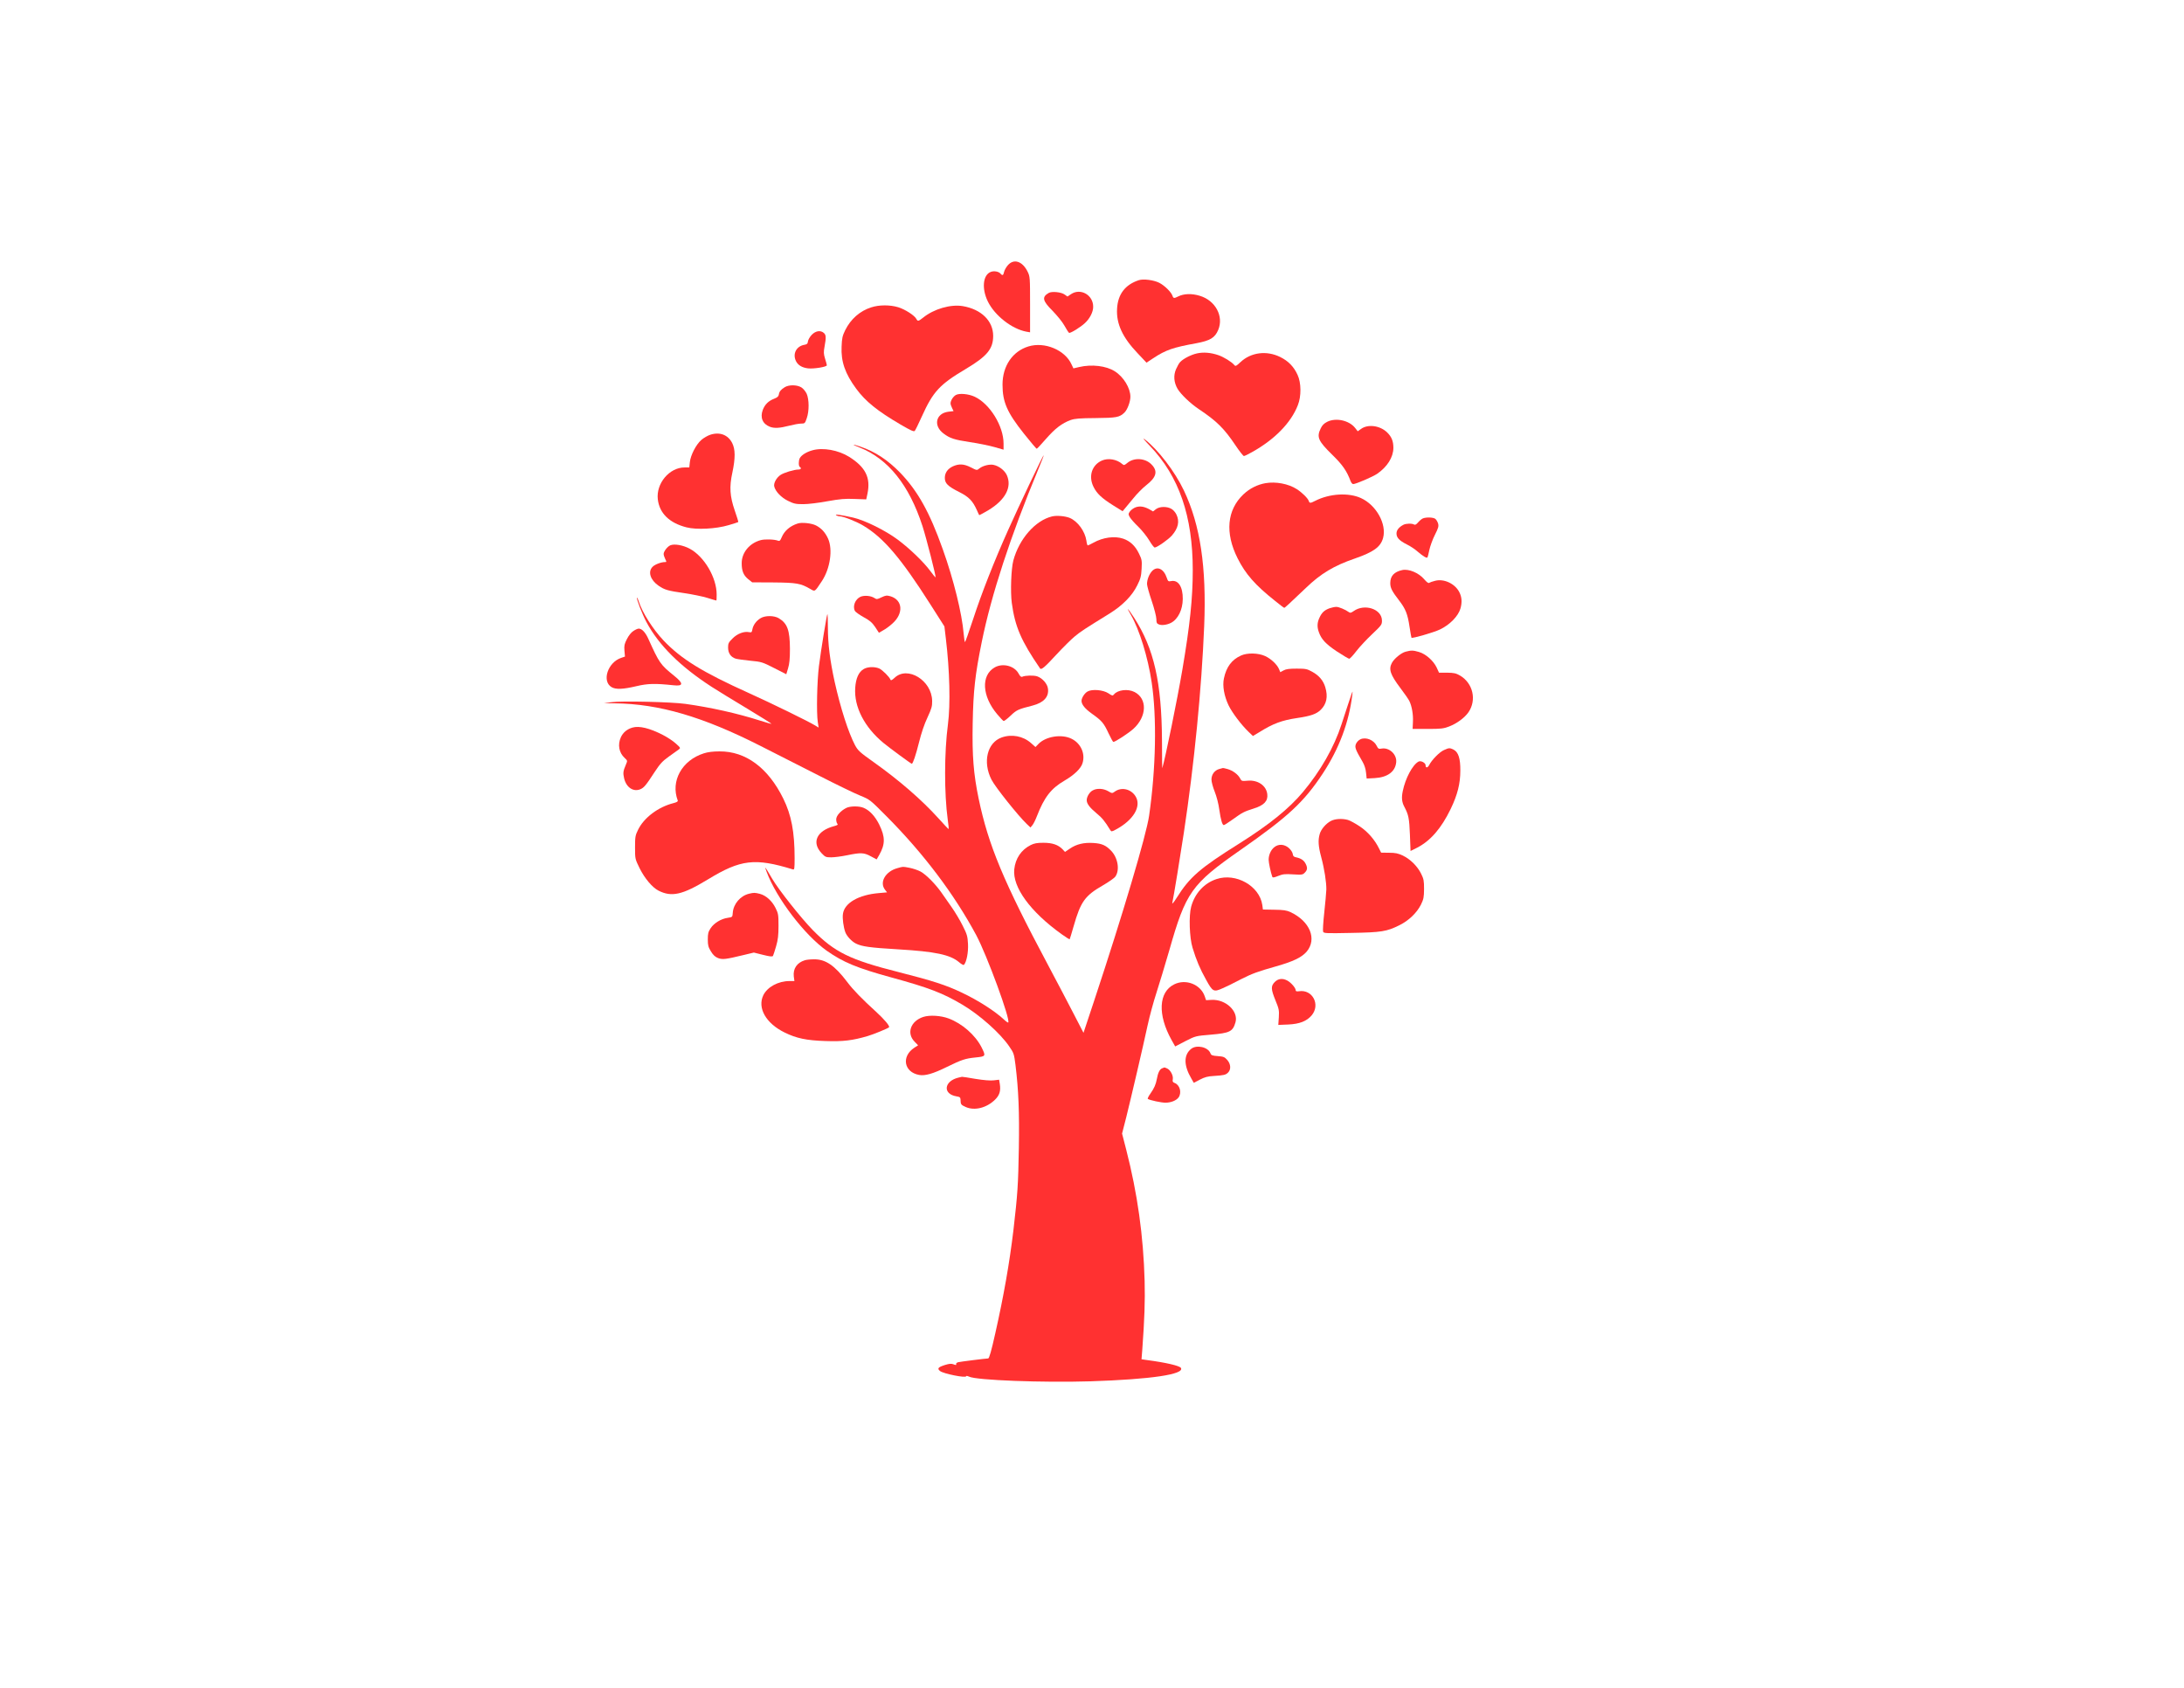 <svg xmlns="http://www.w3.org/2000/svg" xmlns:xlink="http://www.w3.org/1999/xlink" width="1056" zoomAndPan="magnify" viewBox="0 0 792 612" height="816" preserveAspectRatio="xMidYMid meet" version="1.0"><path fill="#ff3131" d="M 365.512 96.137 C 364.871 96.855 364.27 97.949 364.117 98.59 C 363.855 99.871 363.516 100.02 362.836 99.23 C 362.195 98.438 360.461 98.137 359.293 98.59 C 356.426 99.684 355.938 104.656 358.238 109.332 C 360.762 114.461 366.945 119.285 372.223 120.266 L 373.543 120.492 L 373.543 110.387 C 373.543 100.625 373.504 100.285 372.676 98.551 C 370.789 94.707 367.699 93.688 365.512 96.137 Z M 365.512 96.137 " fill-opacity="1" fill-rule="nonzero"/><path fill="#ff3131" d="M 412.938 101.605 C 408.035 103.227 405.395 106.656 405.094 111.895 C 404.754 117.363 407.055 122.34 412.559 128.105 L 415.762 131.5 L 418.215 129.879 C 422.812 126.863 425.34 125.996 433.859 124.449 C 438.871 123.508 440.566 122.488 441.773 119.625 C 443.848 114.688 440.758 108.957 435.102 107.258 C 432.199 106.355 429.258 106.469 427.262 107.484 C 425.789 108.238 425.488 108.203 425.188 107.258 C 424.734 105.902 422.324 103.527 420.398 102.547 C 418.402 101.531 414.594 101.039 412.938 101.605 Z M 412.938 101.605 " fill-opacity="1" fill-rule="nonzero"/><path fill="#ff3131" d="M 380.328 106.203 C 377.766 107.676 378.027 109.031 381.648 112.648 C 383.305 114.348 385.227 116.684 385.98 118.039 C 386.699 119.359 387.488 120.566 387.68 120.68 C 388.094 120.945 391.863 118.645 393.445 117.137 C 395.18 115.551 396.426 113.141 396.426 111.293 C 396.5 106.996 391.863 104.32 388.395 106.656 L 387.113 107.523 L 386.094 106.809 C 384.891 105.902 381.457 105.562 380.328 106.203 Z M 380.328 106.203 " fill-opacity="1" fill-rule="nonzero"/><path fill="#ff3131" d="M 315.941 111.445 C 311.871 112.727 308.516 115.664 306.516 119.699 C 305.5 121.773 305.309 122.602 305.195 125.656 C 304.934 131.121 306.48 135.496 310.473 140.922 C 313.867 145.559 318.203 149.027 326.496 153.891 C 330.305 156.113 331.398 156.605 331.734 156.227 C 331.961 155.965 333.129 153.625 334.301 150.988 C 338.371 141.977 340.746 139.414 350.207 133.797 C 357.973 129.16 360.16 126.523 360.16 121.773 C 360.16 116.344 355.824 112.121 349.113 110.992 C 344.703 110.273 338.672 112.008 334.75 115.176 C 333.055 116.531 332.793 116.57 332.301 115.629 C 331.621 114.348 328.191 112.16 325.742 111.406 C 322.766 110.5 318.805 110.5 315.941 111.445 Z M 315.941 111.445 " fill-opacity="1" fill-rule="nonzero"/><path fill="#ff3131" d="M 294.34 121.434 C 293.66 122.148 293.059 123.207 292.984 123.809 C 292.906 124.602 292.645 124.863 291.738 125.016 C 288.762 125.504 287.328 128.332 288.684 131.008 C 289.477 132.48 290.871 133.309 293.059 133.57 C 295.133 133.797 299.844 133.043 299.844 132.441 C 299.844 132.215 299.543 131.16 299.203 130.066 C 298.676 128.332 298.637 127.691 299.016 125.656 C 299.617 122.375 299.578 121.473 298.789 120.754 C 297.582 119.66 295.773 119.926 294.34 121.434 Z M 294.34 121.434 " fill-opacity="1" fill-rule="nonzero"/><path fill="#ff3131" d="M 372.938 125.617 C 367.172 127.391 363.551 132.703 363.551 139.453 C 363.551 145.785 365.211 149.555 371.355 157.285 C 373.73 160.262 375.805 162.711 375.953 162.711 C 376.105 162.711 377.613 161.09 379.348 159.094 C 382.664 155.324 385.078 153.477 388.242 152.309 C 389.789 151.781 391.449 151.629 397.293 151.59 C 404.945 151.516 405.961 151.328 407.77 149.594 C 408.828 148.574 409.922 145.672 409.922 143.863 C 409.922 140.695 407.434 136.625 404.266 134.629 C 401.137 132.629 395.898 132.027 391.371 133.082 L 389.262 133.57 L 388.582 132.141 C 386.246 126.898 378.82 123.809 372.938 125.617 Z M 372.938 125.617 " fill-opacity="1" fill-rule="nonzero"/><path fill="#ff3131" d="M 434.047 128.145 C 431.859 128.633 429.031 130.105 427.938 131.309 C 427.562 131.688 426.922 132.855 426.469 133.875 C 425.488 136.137 425.676 138.66 427.035 141 C 428.203 142.957 431.633 146.277 434.801 148.387 C 441.285 152.723 443.922 155.359 448.031 161.469 C 449.465 163.617 450.859 165.352 451.086 165.352 C 451.312 165.352 452.633 164.746 453.988 163.957 C 462.207 159.395 468.164 153.324 470.648 146.918 C 471.934 143.711 471.895 138.773 470.539 135.91 C 469.18 132.93 467.184 130.895 464.281 129.465 C 459.34 127.012 453.648 127.73 449.84 131.309 C 448.297 132.781 448.031 132.895 447.578 132.328 C 446.676 131.234 443.809 129.465 441.848 128.785 C 439.098 127.844 436.457 127.617 434.047 128.145 Z M 434.047 128.145 " fill-opacity="1" fill-rule="nonzero"/><path fill="#ff3131" d="M 284.578 140.395 C 283.145 141.301 282.617 141.941 282.43 143.07 C 282.352 143.711 281.898 144.129 280.73 144.578 C 278.656 145.371 277.375 146.652 276.621 148.613 C 275.566 151.402 276.547 153.738 279.223 154.758 C 280.809 155.359 282.766 155.246 286.086 154.383 C 287.707 153.965 289.703 153.59 290.496 153.59 C 291.852 153.59 291.926 153.516 292.566 151.629 C 293.473 149.027 293.434 144.844 292.531 142.77 C 292.117 141.902 291.285 140.887 290.609 140.469 C 289.023 139.492 286.121 139.453 284.578 140.395 Z M 284.578 140.395 " fill-opacity="1" fill-rule="nonzero"/><path fill="#ff3131" d="M 346.625 143.223 C 345.609 143.824 344.742 145.219 344.703 146.238 C 344.703 146.613 344.969 147.406 345.27 147.973 L 345.797 149.066 L 343.875 149.293 C 339.352 149.895 338.371 154.344 342.141 157.172 C 344.477 158.941 346.023 159.434 351.676 160.301 C 354.77 160.75 358.801 161.582 360.648 162.109 L 363.93 163.051 L 363.93 160.828 C 363.93 154.492 358.992 146.465 353.488 143.863 C 351.262 142.809 347.871 142.508 346.625 143.223 Z M 346.625 143.223 " fill-opacity="1" fill-rule="nonzero"/><path fill="#ff3131" d="M 481.281 152.949 C 480.148 153.516 479.473 154.191 478.945 155.324 C 477.398 158.488 478 159.883 483.129 164.898 C 486.898 168.594 488.367 170.703 489.801 174.512 C 490.027 175.078 490.441 175.527 490.707 175.527 C 491.684 175.527 497.793 172.891 499.414 171.797 C 503.109 169.234 505.258 165.805 505.293 162.41 C 505.293 159.961 504.652 158.375 503.031 156.793 C 500.43 154.27 496.02 153.703 493.531 155.551 L 492.363 156.379 L 491.422 155.172 C 489.273 152.422 484.449 151.363 481.281 152.949 Z M 481.281 152.949 " fill-opacity="1" fill-rule="nonzero"/><path fill="#ff3131" d="M 257.621 157.621 C 256.68 157.926 255.211 158.754 254.344 159.508 C 252.422 161.168 250.422 165.051 250.16 167.613 L 249.969 169.496 L 248.238 169.496 C 242.734 169.496 237.871 175.305 238.547 181.07 C 239.152 186.121 242.734 189.629 248.953 191.211 C 252.609 192.152 259.695 191.777 264.219 190.418 C 266.066 189.891 267.652 189.363 267.727 189.289 C 267.801 189.25 267.234 187.328 266.445 185.105 C 264.672 179.941 264.445 176.586 265.578 171.383 C 266.707 166.066 266.672 162.863 265.5 160.602 C 263.992 157.66 261.016 156.531 257.621 157.621 Z M 257.621 157.621 " fill-opacity="1" fill-rule="nonzero"/><path fill="#ff3131" d="M 416.969 161.656 C 427.562 172.703 432.539 187.141 432.539 206.742 C 432.539 216.957 431.52 226.609 428.77 242.82 C 426.922 253.676 422.66 274.559 421.492 278.52 C 421.457 278.707 421.379 274.184 421.379 268.527 C 421.266 247.492 418.477 235.168 411.316 224.047 C 408.863 220.312 408.188 219.672 410.145 223.027 C 413.16 228.23 416.289 238.297 417.648 247.457 C 419.531 260.086 419.195 278.555 416.707 295.785 C 415.688 302.832 407.207 331.406 396.875 362.582 L 392.918 374.496 L 389.488 367.859 C 387.602 364.168 383.383 356.176 380.141 350.066 C 363.891 319.609 358.426 306.488 354.883 289.527 C 353.035 280.555 352.508 274.105 352.734 262.234 C 352.961 250.473 353.602 244.664 356.012 232.828 C 359.48 215.676 366.531 194.188 376.406 170.441 C 377.613 167.574 378.555 165.125 378.48 165.086 C 378.293 164.898 369.359 183.746 365.59 192.191 C 360.535 203.461 355.898 215.262 352.922 224.422 C 351.414 229.02 350.059 232.793 349.945 232.828 C 349.832 232.828 349.605 231.434 349.453 229.699 C 348.852 222.5 345.836 210.172 341.875 199.129 C 337.125 185.746 332.828 178.055 326.457 171.422 C 321.934 166.785 317.375 163.766 311.945 161.922 C 308.855 160.863 308.742 161.09 311.719 162.258 C 322.086 166.367 329.699 175.867 334.527 190.758 C 335.996 195.32 339.5 209.117 339.273 209.344 C 339.199 209.418 338.297 208.324 337.277 206.93 C 334.863 203.688 329.887 198.902 325.59 195.695 C 321.105 192.344 313.566 188.609 309.344 187.668 C 305.008 186.688 302.484 186.348 303.238 186.84 C 303.539 187.027 304.141 187.215 304.555 187.215 C 305.914 187.254 310.398 189.023 312.961 190.531 C 320.391 194.941 326.684 202.332 337.391 219.145 L 342.48 227.137 L 343.008 231.586 C 344.402 243.195 344.703 255.371 343.762 262.609 C 342.402 272.902 342.402 287.793 343.688 297.215 C 343.988 299.137 344.102 300.645 343.949 300.609 C 343.836 300.531 342.18 298.801 340.332 296.727 C 334.188 289.941 326.043 282.891 316.809 276.332 C 311.758 272.75 311.152 272.184 310.059 270.188 C 307.684 265.664 304.82 256.844 302.672 247.191 C 300.977 239.426 300.223 233.508 300.223 227.477 C 300.223 224.762 300.145 222.613 300.031 222.688 C 299.805 222.953 297.77 235.355 296.98 241.5 C 296.301 246.926 296.035 258.352 296.562 261.816 L 296.867 263.816 L 295.621 263.062 C 293.098 261.516 279.828 255.031 271.57 251.301 C 254.758 243.723 247.031 238.973 240.621 232.227 C 236.738 228.117 232.93 222.121 231.613 218.016 C 231.387 217.223 231.086 216.617 231.008 216.73 C 230.707 217.035 232.816 222.5 234.402 225.516 C 238.887 233.961 246.691 241.688 258.188 249.113 C 260.262 250.434 265.992 253.977 270.93 256.918 C 275.867 259.895 279.828 262.383 279.789 262.457 C 279.715 262.535 277.789 261.969 275.527 261.254 C 267.234 258.613 257.699 256.504 248.574 255.223 C 243.336 254.504 225.391 254.09 221.621 254.617 L 218.984 254.957 L 223.055 255.031 C 239.039 255.223 254.91 259.859 275.906 270.527 C 281.523 273.391 291.098 278.254 297.207 281.344 C 303.312 284.473 309.945 287.68 311.906 288.469 C 315.488 289.941 315.488 289.941 321.48 295.973 C 334.941 309.504 346.062 324.246 354.051 339.137 C 357.973 346.523 366.531 369.82 365.625 370.762 C 365.512 370.84 364.871 370.426 364.191 369.781 C 360.914 366.691 354.695 362.695 348.773 359.906 C 343.008 357.156 338.184 355.609 325.895 352.48 C 308.25 348.031 302.633 345.281 294.68 337.176 C 290.496 332.879 282.352 322.625 279.977 318.551 C 277.262 313.914 277.148 313.801 278.016 316.141 C 281.598 325.754 291.812 339.098 299.844 344.754 C 305.801 348.938 310.812 351.012 323.328 354.441 C 336.824 358.133 341.953 360.094 349.039 364.316 C 355.336 368.051 362.723 374.645 365.965 379.395 C 367.66 381.848 367.738 382.109 368.266 386.258 C 369.359 395.266 369.695 403.258 369.473 416.227 C 369.246 429.609 369.02 432.965 367.512 446.008 C 366.078 457.996 363.969 469.98 360.914 483.516 C 359.52 489.773 358.727 492.562 358.352 492.562 C 357.559 492.562 348.285 493.73 347.492 493.922 C 346.93 494.07 346.625 494.371 346.738 494.637 C 346.852 495.012 346.664 495.012 345.836 494.711 C 344.969 494.371 344.289 494.449 342.668 494.938 C 340.18 495.73 339.766 496.219 340.895 497.125 C 342.102 498.105 350.359 499.762 350.359 499.008 C 350.359 498.82 350.812 498.895 351.414 499.16 C 354.09 500.48 378.215 501.383 395.48 500.855 C 417.383 500.141 429.672 498.332 428.242 495.992 C 427.715 495.203 422.926 494.07 415.801 493.129 L 413.953 492.863 L 414.219 489.621 C 415.047 478.164 415.273 471.867 415.086 464.48 C 414.633 448.043 412.484 432.738 408.41 416.867 L 406.902 411.023 L 408.41 405.145 C 410.184 397.98 414.406 379.961 416.176 371.742 C 416.895 368.426 418.328 363.148 419.344 360.059 C 420.363 356.93 422.473 349.918 424.055 344.488 C 430.012 323.527 432.086 320.59 449.691 308.297 C 467.105 296.16 472.836 290.844 479.66 280.516 C 485.617 271.469 489.199 261.93 490.402 251.867 C 490.629 249.867 490.816 249.414 486.484 262.648 C 483.805 270.941 478.867 279.574 472.496 287.188 C 467.52 293.145 460.32 298.988 449.539 305.773 C 435.102 314.82 431.445 317.988 426.695 325.562 C 425.715 327.109 425 327.977 425.113 327.449 C 425.602 325.262 428.09 310.031 429.297 302.004 C 433.105 276.82 435.742 249.832 436.684 226.984 C 437.551 205.613 435.289 190.418 429.336 177.867 C 426.055 170.969 419.984 163.012 415.008 159.207 C 414.18 158.566 415.047 159.66 416.969 161.656 Z M 416.969 161.656 " fill-opacity="1" fill-rule="nonzero"/><path fill="#ff3131" d="M 294.605 163.277 C 292.418 163.879 290.645 165.012 290.043 166.105 C 289.551 167.008 289.551 169.008 290.043 169.309 C 290.723 169.723 290.457 170.25 289.551 170.25 C 288.008 170.25 284.238 171.383 282.992 172.25 C 281.562 173.23 280.469 175.227 280.77 176.395 C 281.223 178.242 283.293 180.391 285.746 181.598 C 287.895 182.652 288.535 182.805 291.285 182.805 C 293.02 182.805 296.828 182.352 300.031 181.75 C 304.746 180.918 306.402 180.77 309.91 180.918 L 314.133 181.07 L 314.582 178.961 C 315.789 173.191 313.867 169.383 307.949 165.652 C 304.027 163.203 298.449 162.184 294.605 163.277 Z M 294.605 163.277 " fill-opacity="1" fill-rule="nonzero"/><path fill="#ff3131" d="M 399.555 167.008 C 395.934 168.629 394.652 172.703 396.539 176.508 C 397.742 178.961 399.555 180.656 403.699 183.258 L 407.094 185.367 L 407.848 184.465 C 408.262 183.973 409.656 182.277 410.977 180.695 C 412.258 179.074 414.367 176.961 415.613 175.98 C 419.418 173.039 419.984 170.816 417.535 168.367 C 415.273 166.066 411.164 165.84 408.789 167.875 C 407.734 168.742 407.582 168.781 406.98 168.254 C 404.98 166.52 401.852 165.992 399.555 167.008 Z M 399.555 167.008 " fill-opacity="1" fill-rule="nonzero"/><path fill="#ff3131" d="M 345.57 169.082 C 343.648 169.988 342.629 171.422 342.629 173.305 C 342.629 175.266 343.762 176.359 347.832 178.395 C 351.34 180.164 352.734 181.598 354.242 184.953 C 354.656 185.895 355.031 186.727 355.109 186.801 C 355.145 186.84 356.652 186.047 358.426 184.992 C 364.645 181.223 367.059 176.586 365.098 172.25 C 364.305 170.555 362.27 168.969 360.273 168.555 C 358.84 168.254 356.426 168.855 355.184 169.836 C 354.277 170.59 354.242 170.59 352.055 169.461 C 349.527 168.18 347.793 168.102 345.57 169.082 Z M 345.57 169.082 " fill-opacity="1" fill-rule="nonzero"/><path fill="#ff3131" d="M 458.926 175.191 C 455.949 175.719 453.16 177.113 450.898 179.262 C 444.941 184.914 444.188 193.246 448.785 202.406 C 451.652 208.137 455.156 212.133 462.32 217.824 C 464.055 219.258 465.598 220.391 465.711 220.391 C 465.938 220.391 467.297 219.145 473.555 213.188 C 478.945 207.988 483.73 205.121 491.309 202.52 C 498.133 200.145 500.656 198.336 501.562 195.055 C 502.918 190.004 499.074 183.105 493.496 180.582 C 489.008 178.543 482.109 178.961 476.945 181.598 C 475.211 182.504 474.871 182.504 474.609 181.637 C 474.27 180.656 472.195 178.582 470.234 177.34 C 467.219 175.414 462.695 174.551 458.926 175.191 Z M 458.926 175.191 " fill-opacity="1" fill-rule="nonzero"/><path fill="#ff3131" d="M 411.844 183.934 C 411.125 184.199 410.223 184.84 409.809 185.367 C 409.164 186.273 409.129 186.461 409.656 187.441 C 409.996 188.043 411.352 189.629 412.746 190.945 C 414.105 192.266 415.914 194.527 416.742 195.922 C 417.574 197.355 418.477 198.523 418.742 198.523 C 419.57 198.523 423.605 195.695 424.961 194.188 C 427.262 191.551 427.824 189.062 426.621 186.574 C 426.281 185.82 425.488 184.914 424.848 184.539 C 423.227 183.559 420.512 183.598 419.195 184.613 L 418.137 185.445 L 416.781 184.652 C 414.859 183.633 413.352 183.406 411.844 183.934 Z M 411.844 183.934 " fill-opacity="1" fill-rule="nonzero"/><path fill="#ff3131" d="M 381.496 187.254 C 375.426 188.723 369.582 195.395 367.473 203.238 C 366.68 206.254 366.379 214.469 366.906 218.578 C 368.074 227.211 370.301 232.375 377.16 242.367 C 377.613 243.008 378.855 241.953 383.156 237.277 C 385.531 234.715 388.508 231.773 389.789 230.719 C 391.977 228.91 393.523 227.93 402.379 222.461 C 407.055 219.559 410.562 216.016 412.406 212.246 C 413.613 209.832 413.84 208.965 413.992 206.215 C 414.141 203.238 414.105 202.898 412.973 200.598 C 411.617 197.848 409.809 196.188 407.32 195.32 C 404.191 194.266 400.004 194.828 396.5 196.789 C 395.52 197.316 394.613 197.77 394.465 197.77 C 394.312 197.77 394.086 197.016 393.973 196.074 C 393.484 192.645 390.809 188.988 387.906 187.781 C 386.207 187.102 383.191 186.84 381.496 187.254 Z M 381.496 187.254 " fill-opacity="1" fill-rule="nonzero"/><path fill="#ff3131" d="M 516 187.969 C 515.586 188.121 514.793 188.797 514.266 189.402 C 513.586 190.191 513.172 190.418 512.797 190.191 C 512.043 189.742 509.93 189.777 508.949 190.27 C 507.293 191.137 506.426 192.23 506.426 193.434 C 506.426 194.941 507.406 196 510.156 197.395 C 511.402 197.996 513.172 199.164 514.113 200.031 C 516.074 201.691 517.32 202.445 517.621 202.145 C 517.734 202.031 518.074 200.785 518.336 199.391 C 518.641 197.996 519.543 195.508 520.371 193.887 C 521.617 191.438 521.77 190.797 521.504 189.816 C 521.316 189.176 520.863 188.422 520.484 188.121 C 519.73 187.555 517.207 187.48 516 187.969 Z M 516 187.969 " fill-opacity="1" fill-rule="nonzero"/><path fill="#ff3131" d="M 289.289 189.816 C 286.461 190.723 284.426 192.492 283.445 194.867 C 282.992 196 282.691 196.262 282.203 196.074 C 280.918 195.547 277.375 195.434 275.867 195.848 C 271.758 196.941 268.895 200.445 268.969 204.328 C 268.969 207.043 269.648 208.629 271.309 209.984 L 272.777 211.152 L 280.543 211.191 C 288.91 211.266 290.344 211.531 293.738 213.488 C 295.621 214.582 295.359 214.734 297.996 210.777 C 301.051 206.215 302.066 199.277 300.297 195.32 C 299.242 193.02 297.883 191.551 295.922 190.531 C 294.301 189.703 290.797 189.328 289.289 189.816 Z M 289.289 189.816 " fill-opacity="1" fill-rule="nonzero"/><path fill="#ff3131" d="M 243.07 197.734 C 242.016 198.184 240.66 199.957 240.66 200.863 C 240.66 201.238 240.922 202.066 241.227 202.672 C 241.754 203.727 241.754 203.801 241.148 203.801 C 239.715 203.801 237.492 204.668 236.664 205.5 C 234.855 207.309 235.832 210.324 238.852 212.398 C 241 213.867 242.168 214.207 248.199 215.074 C 250.988 215.488 254.719 216.242 256.453 216.77 C 258.227 217.336 259.695 217.75 259.773 217.75 C 259.848 217.75 259.887 216.77 259.887 215.562 C 259.887 209.418 255.359 201.73 250.082 198.938 C 247.672 197.656 244.543 197.094 243.07 197.734 Z M 243.07 197.734 " fill-opacity="1" fill-rule="nonzero"/><path fill="#ff3131" d="M 417.762 207.082 C 416.707 208.25 415.953 210.172 415.953 211.758 C 415.953 212.359 416.707 215.109 417.648 217.863 C 418.59 220.652 419.344 223.629 419.344 224.496 C 419.344 225.816 419.496 226.117 420.285 226.422 C 421.344 226.836 423.188 226.57 424.621 225.855 C 427.184 224.535 428.883 221.105 428.918 217.184 C 428.957 212.773 427.297 210.172 424.695 210.699 C 423.68 210.891 423.566 210.812 423.113 209.496 C 422.02 206.215 419.609 205.121 417.762 207.082 Z M 417.762 207.082 " fill-opacity="1" fill-rule="nonzero"/><path fill="#ff3131" d="M 508.5 206.703 C 505.559 207.344 504.164 208.852 504.164 211.418 C 504.164 213.188 504.766 214.355 507.441 217.824 C 509.742 220.84 510.457 222.652 511.137 227.176 C 511.477 229.324 511.777 231.172 511.852 231.246 C 512.191 231.547 519.957 229.324 522.219 228.23 C 525.762 226.535 528.816 223.406 529.609 220.652 C 530.25 218.43 530.137 216.508 529.195 214.695 C 527.648 211.645 523.652 209.758 520.449 210.586 C 519.469 210.812 518.488 211.191 518.262 211.34 C 518.035 211.566 517.395 211.117 516.488 210.059 C 514.531 207.723 510.875 206.176 508.5 206.703 Z M 508.5 206.703 " fill-opacity="1" fill-rule="nonzero"/><path fill="#ff3131" d="M 312.02 216.395 C 310.137 217.262 309.117 219.824 310.023 221.52 C 310.211 221.898 311.645 222.914 313.188 223.781 C 315.414 224.988 316.281 225.742 317.375 227.363 L 318.73 229.438 L 320.238 228.57 C 321.105 228.117 322.613 227.023 323.594 226.117 C 327.738 222.461 327.402 217.562 322.914 216.203 C 321.559 215.828 321.219 215.863 319.672 216.582 C 318.129 217.336 317.902 217.371 317.109 216.844 C 315.789 215.977 313.414 215.789 312.02 216.395 Z M 312.02 216.395 " fill-opacity="1" fill-rule="nonzero"/><path fill="#ff3131" d="M 482.188 220.539 C 480.301 221.219 479.32 222.121 478.492 223.969 C 477.66 225.703 477.586 227.289 478.227 229.098 C 479.133 231.773 480.754 233.508 484.824 236.223 C 487.012 237.652 489.047 238.859 489.273 238.859 C 489.535 238.859 490.707 237.617 491.875 236.07 C 493.043 234.562 495.605 231.812 497.566 229.965 C 500.996 226.723 501.148 226.496 501.148 225.027 C 501.148 220.84 494.852 218.73 490.855 221.594 C 489.953 222.234 489.613 222.312 489.121 221.934 C 487.879 221.031 485.465 220.012 484.559 220.051 C 484.031 220.051 482.977 220.277 482.188 220.539 Z M 482.188 220.539 " fill-opacity="1" fill-rule="nonzero"/><path fill="#ff3131" d="M 275.867 224.121 C 274.285 225.062 273.152 226.609 272.852 228.156 C 272.664 229.285 272.512 229.398 271.609 229.211 C 269.801 228.832 267.348 229.777 265.652 231.508 C 264.219 232.902 264.031 233.32 264.031 234.789 C 264.031 236.824 265.012 238.258 266.785 238.824 C 267.426 239.012 269.875 239.352 272.137 239.578 C 276.133 239.953 276.473 240.066 280.695 242.215 L 285.141 244.477 L 285.781 242.328 C 286.273 240.746 286.461 238.898 286.461 235.277 C 286.422 228.531 285.559 226.082 282.465 224.195 C 280.77 223.141 277.488 223.141 275.867 224.121 Z M 275.867 224.121 " fill-opacity="1" fill-rule="nonzero"/><path fill="#ff3131" d="M 229.688 228.797 C 228.934 229.246 227.957 230.492 227.352 231.699 C 226.449 233.469 226.297 234.074 226.449 235.922 L 226.637 238.07 L 225.316 238.52 C 220.414 240.105 218.152 247.004 221.773 249.152 C 223.32 250.055 225.957 249.945 230.746 248.812 C 234.891 247.832 237.492 247.758 244.242 248.473 C 247.898 248.887 247.934 247.793 244.391 244.969 C 239.492 241.008 239.074 240.406 235.156 231.734 C 234.062 229.285 232.781 227.93 231.613 227.93 C 231.273 227.93 230.406 228.305 229.688 228.797 Z M 229.688 228.797 " fill-opacity="1" fill-rule="nonzero"/><path fill="#ff3131" d="M 509.742 236.297 C 508.121 236.711 505.52 238.859 504.73 240.406 C 503.523 242.707 504.164 244.629 507.895 249.566 C 509.328 251.453 510.723 253.488 511.062 254.129 C 512.004 256.051 512.531 259.105 512.383 261.742 L 512.27 264.305 L 517.734 264.305 C 522.523 264.305 523.5 264.191 525.461 263.438 C 528.25 262.383 531.117 260.273 532.512 258.273 C 535.566 253.828 534.172 247.758 529.496 244.969 C 527.988 244.102 527.273 243.949 524.785 243.91 L 521.844 243.91 L 520.977 242.027 C 519.844 239.613 517.055 237.125 514.605 236.41 C 512.457 235.77 511.742 235.77 509.742 236.297 Z M 509.742 236.297 " fill-opacity="1" fill-rule="nonzero"/><path fill="#ff3131" d="M 450.031 237.691 C 446.676 239.199 444.715 241.84 443.848 245.949 C 443.246 248.625 443.922 252.355 445.508 255.711 C 446.789 258.387 450.18 262.875 452.82 265.398 L 454.363 266.871 L 456.625 265.512 C 461.68 262.348 464.844 261.176 470.426 260.348 C 475.324 259.633 477.438 258.879 478.945 257.371 C 481.094 255.258 481.621 252.582 480.602 249.191 C 479.887 246.777 478.34 244.93 475.852 243.574 C 474.004 242.555 473.516 242.441 470.234 242.441 C 467.559 242.441 466.352 242.594 465.484 243.082 L 464.281 243.723 L 463.828 242.629 C 463.148 240.973 460.926 238.859 458.777 237.879 C 456.324 236.75 452.328 236.637 450.031 237.691 Z M 450.031 237.691 " fill-opacity="1" fill-rule="nonzero"/><path fill="#ff3131" d="M 360.727 241.988 C 355.672 244.855 356.09 252.469 361.668 259.027 C 362.723 260.273 363.742 261.367 363.969 261.441 C 364.156 261.48 365.324 260.613 366.492 259.48 C 368.68 257.406 369.168 257.18 374.484 255.824 C 378.52 254.77 380.441 252.656 380.027 249.68 C 379.801 247.906 377.992 245.871 376.105 245.23 C 374.824 244.816 371.77 244.891 370.715 245.383 C 370.301 245.57 369.922 245.23 369.395 244.25 C 367.887 241.426 363.664 240.332 360.727 241.988 Z M 360.727 241.988 " fill-opacity="1" fill-rule="nonzero"/><path fill="#ff3131" d="M 313.152 242.629 C 311.379 243.688 310.363 245.984 310.137 249.379 C 309.645 256.277 313.492 263.703 320.391 269.395 C 322.574 271.203 330.379 276.934 330.641 276.934 C 331.059 276.934 332.113 273.805 333.242 269.281 C 334.109 265.812 335.168 262.609 336.336 260.16 C 337.844 256.879 338.07 256.09 338.031 254.129 C 337.918 246.703 329.098 241.312 324.422 245.758 C 323.48 246.625 323.066 246.816 322.914 246.438 C 322.539 245.418 319.973 242.895 318.805 242.367 C 317.035 241.648 314.547 241.762 313.152 242.629 Z M 313.152 242.629 " fill-opacity="1" fill-rule="nonzero"/><path fill="#ff3131" d="M 394.387 250.734 C 393.297 251.34 392.203 253.074 392.203 254.129 C 392.203 255.445 393.445 256.992 396.047 258.84 C 399.59 261.367 400.27 262.156 402.004 265.891 C 402.832 267.625 403.586 269.02 403.738 269.02 C 404.418 269.02 409.203 265.891 410.977 264.305 C 415.914 259.859 416.141 253.336 411.43 250.922 C 409.016 249.68 405.32 250.133 403.965 251.789 C 403.512 252.355 403.324 252.32 401.93 251.375 C 400.043 250.133 396.047 249.793 394.387 250.734 Z M 394.387 250.734 " fill-opacity="1" fill-rule="nonzero"/><path fill="#ff3131" d="M 229.352 263.816 C 227.391 264.383 225.957 265.586 225.164 267.285 C 223.922 270 224.449 272.938 226.559 274.863 C 227.578 275.805 227.578 275.84 226.977 277.234 C 225.957 279.609 225.883 280.289 226.336 282.25 C 227.125 285.531 229.688 287.227 232.215 286.172 C 233.535 285.605 234.215 284.812 237.379 279.949 C 239.34 276.973 240.168 276.031 242.543 274.332 C 244.09 273.242 245.711 272.07 246.125 271.77 C 246.84 271.242 246.84 271.168 245.109 269.621 C 244.129 268.715 242.016 267.32 240.395 266.492 C 235.57 264.004 231.801 263.102 229.352 263.816 Z M 229.352 263.816 " fill-opacity="1" fill-rule="nonzero"/><path fill="#ff3131" d="M 363.25 267.398 C 358.012 269.246 356.277 276.293 359.555 282.703 C 360.875 285.34 369.246 295.82 372.336 298.762 L 373.691 300.043 L 374.41 299.176 C 374.785 298.723 375.504 297.293 375.992 296.008 C 378.668 289.109 381.121 285.906 385.98 283.078 C 389.602 280.969 392.016 278.633 392.578 276.672 C 393.633 273.203 391.902 269.469 388.547 267.852 C 384.926 266.078 379.195 267.02 376.559 269.773 L 375.504 270.867 L 373.844 269.395 C 370.98 266.871 366.871 266.117 363.25 267.398 Z M 363.25 267.398 " fill-opacity="1" fill-rule="nonzero"/><path fill="#ff3131" d="M 493.383 268.039 C 492.703 268.34 492.023 269.055 491.723 269.734 C 491.234 270.977 491.461 271.656 494.137 276.258 C 494.777 277.348 495.266 278.855 495.379 280.176 L 495.605 282.289 L 498.508 282.137 C 503.184 281.871 505.973 279.801 506.312 276.406 C 506.613 273.543 503.785 270.941 501.035 271.43 C 499.98 271.621 499.754 271.508 499.227 270.414 C 498.168 268.301 495.379 267.172 493.383 268.039 Z M 493.383 268.039 " fill-opacity="1" fill-rule="nonzero"/><path fill="#ff3131" d="M 523.578 271.996 C 521.992 272.711 519.203 275.539 518.262 277.426 C 517.695 278.48 516.98 278.52 516.98 277.5 C 516.98 276.594 515.246 275.691 514.418 276.145 C 512.27 277.273 509.629 282.211 508.688 286.887 C 508.195 289.262 508.348 290.844 509.289 292.578 C 510.797 295.445 511.062 296.762 511.289 302.645 L 511.516 308.562 L 513.926 307.355 C 518.789 304.832 522.672 300.344 526.066 293.332 C 528.555 288.168 529.57 284.137 529.57 279.387 C 529.609 275.012 528.855 272.711 527.121 271.809 C 525.762 271.129 525.426 271.129 523.578 271.996 Z M 523.578 271.996 " fill-opacity="1" fill-rule="nonzero"/><path fill="#ff3131" d="M 255.211 273.164 C 247.258 275.691 243.109 283.27 245.785 290.281 C 245.898 290.617 245.371 290.922 244.164 291.223 C 238.699 292.617 233.535 296.461 231.387 300.871 C 230.367 302.945 230.293 303.473 230.293 307.281 C 230.293 311.426 230.293 311.426 231.949 314.82 C 233.762 318.477 236.551 321.793 238.773 322.926 C 243.562 325.375 247.48 324.473 256.68 318.891 C 268.594 311.617 273.758 311.012 287.516 315.234 C 288.082 315.422 288.156 315.047 288.156 311.125 C 288.156 301.664 286.988 295.52 284.047 289.562 C 278.547 278.367 270.402 272.375 260.902 272.449 C 258.602 272.449 256.68 272.676 255.211 273.164 Z M 255.211 273.164 " fill-opacity="1" fill-rule="nonzero"/><path fill="#ff3131" d="M 442.074 278.855 C 440.418 279.348 439.324 280.855 439.324 282.664 C 439.324 283.492 439.852 285.453 440.492 287.039 C 441.172 288.734 441.887 291.449 442.152 293.52 C 442.715 297.367 443.246 299.176 443.809 299.176 C 444 299.176 445.469 298.234 447.051 297.102 C 450.52 294.578 451.16 294.277 454.703 293.145 C 458.359 292.012 459.867 290.43 459.566 287.98 C 459.227 284.852 456.137 282.738 452.441 283.078 C 450.332 283.27 450.219 283.23 449.691 282.211 C 448.938 280.781 447.051 279.387 445.168 278.855 C 444.336 278.633 443.582 278.441 443.469 278.48 C 443.355 278.48 442.754 278.668 442.074 278.855 Z M 442.074 278.855 " fill-opacity="1" fill-rule="nonzero"/><path fill="#ff3131" d="M 396.273 286.586 C 395.105 287.188 394.086 288.883 394.086 290.129 C 394.086 291.41 395.145 292.805 397.629 294.879 C 399.629 296.5 400.645 297.742 402.605 300.949 C 403.02 301.59 403.098 301.59 404.492 300.871 C 411.09 297.402 414.141 292.238 411.691 288.582 C 409.996 286.02 406.641 285.34 404.305 287 C 403.324 287.715 403.285 287.715 401.816 286.848 C 400.082 285.867 397.781 285.754 396.273 286.586 Z M 396.273 286.586 " fill-opacity="1" fill-rule="nonzero"/><path fill="#ff3131" d="M 306.816 292.992 C 304.781 294.051 303.238 295.82 303.238 297.102 C 303.238 297.742 303.426 298.461 303.652 298.688 C 303.992 299.023 303.652 299.25 302.445 299.555 C 296.148 301.25 294.227 305.473 297.961 309.391 C 299.242 310.75 299.504 310.863 301.426 310.863 C 302.598 310.863 305.195 310.523 307.195 310.109 C 312.133 309.09 313.301 309.129 315.789 310.484 L 317.902 311.617 L 318.844 309.996 C 321.031 306.113 321.066 303.512 318.844 298.988 C 317.375 296.008 315.375 293.824 313.188 292.918 C 311.531 292.203 308.211 292.238 306.816 292.992 Z M 306.816 292.992 " fill-opacity="1" fill-rule="nonzero"/><path fill="#ff3131" d="M 482.637 297.668 C 480.828 298.609 479.02 300.723 478.566 302.457 C 477.926 304.68 478.078 306.867 479.094 310.672 C 480.301 315.16 481.016 319.91 480.98 322.547 C 480.941 323.68 480.602 327.449 480.227 330.879 C 479.848 334.348 479.66 337.438 479.812 337.816 C 480.035 338.418 480.789 338.457 489.953 338.27 C 500.996 338.078 502.844 337.777 507.48 335.48 C 510.836 333.82 513.777 331.031 515.285 328.016 C 516.266 326.016 516.379 325.34 516.414 322.359 C 516.414 319.383 516.301 318.703 515.359 316.82 C 514.039 314.105 511.438 311.539 508.723 310.223 C 507.027 309.43 506.047 309.203 503.711 309.203 L 500.848 309.164 L 500.09 307.656 C 498.547 304.492 496.02 301.59 493.082 299.629 C 491.496 298.574 489.574 297.516 488.781 297.293 C 486.672 296.727 484.145 296.875 482.637 297.668 Z M 482.637 297.668 " fill-opacity="1" fill-rule="nonzero"/><path fill="#ff3131" d="M 373.77 306.414 C 370.375 308.109 368.227 311.238 367.812 315.199 C 367.133 321.68 373.617 330.578 384.965 338.719 C 386.512 339.812 387.793 340.645 387.906 340.566 C 387.98 340.492 388.621 338.344 389.336 335.855 C 391.902 326.883 393.445 324.773 399.93 321.039 C 402.004 319.836 404 318.438 404.418 317.91 C 406.148 315.574 405.434 311.051 402.91 308.449 C 401.023 306.488 399.555 305.848 396.5 305.66 C 393.07 305.434 390.395 306.074 388.055 307.656 L 386.207 308.902 L 385.379 307.996 C 383.797 306.34 381.684 305.586 378.406 305.586 C 376.105 305.586 375.051 305.773 373.77 306.414 Z M 373.77 306.414 " fill-opacity="1" fill-rule="nonzero"/><path fill="#ff3131" d="M 462.129 307.168 C 460.887 308.109 460.059 309.996 460.059 311.73 C 460.059 312.785 460.812 316.367 461.375 317.91 C 461.488 318.289 462.055 318.215 463.527 317.609 C 465.223 316.93 466.012 316.855 468.953 317.043 C 472.195 317.234 472.422 317.195 473.215 316.367 C 474.156 315.387 474.195 314.594 473.441 313.125 C 472.801 311.918 471.781 311.238 470.047 310.863 C 469.18 310.711 468.879 310.41 468.805 309.656 C 468.727 309.055 468.125 308.148 467.371 307.469 C 465.75 306.074 463.676 305.926 462.129 307.168 Z M 462.129 307.168 " fill-opacity="1" fill-rule="nonzero"/><path fill="#ff3131" d="M 325.441 314.781 C 321.105 315.953 318.805 319.91 320.953 322.625 L 321.672 323.566 L 318.73 323.828 C 311.418 324.434 306.254 327.375 305.688 331.332 C 305.422 332.953 305.875 336.195 306.555 338.043 C 307.121 339.512 308.855 341.359 310.363 342.113 C 312.512 343.207 315.488 343.621 325.668 344.223 C 339.199 345.016 344.59 346.184 347.758 348.859 C 348.625 349.613 349.414 350.031 349.566 349.84 C 350.508 348.824 351.188 345.316 351.035 342.301 C 350.887 339.473 350.699 338.797 349.113 335.668 C 348.172 333.746 346.363 330.73 345.117 328.957 C 343.875 327.184 342.215 324.809 341.426 323.68 C 339.238 320.551 335.844 317.121 333.848 316.027 C 332.867 315.5 331.059 314.895 329.852 314.668 C 327.25 314.18 327.625 314.18 325.441 314.781 Z M 325.441 314.781 " fill-opacity="1" fill-rule="nonzero"/><path fill="#ff3131" d="M 441.172 318.742 C 436.684 320.211 433.293 323.906 431.973 328.73 C 431.066 331.973 431.332 340.004 432.465 343.66 C 433.82 348.105 435.176 351.348 437.363 355.23 C 439.777 359.641 440.117 359.793 443.395 358.324 C 445.355 357.457 445.73 357.266 450.066 355.043 C 454.062 353.008 456.176 352.254 462.695 350.406 C 468.953 348.637 472.008 347.164 473.816 345.09 C 477.699 340.531 475.023 334.008 467.973 330.73 C 466.617 330.086 465.449 329.898 462.129 329.863 L 457.984 329.785 L 457.758 328.129 C 456.738 321.23 448.219 316.402 441.172 318.742 Z M 441.172 318.742 " fill-opacity="1" fill-rule="nonzero"/><path fill="#ff3131" d="M 271.645 324.055 C 268.48 324.809 265.953 327.75 265.727 330.992 C 265.613 332.539 265.613 332.539 263.879 332.801 C 261.504 333.141 258.941 334.688 257.699 336.57 C 256.832 337.891 256.68 338.531 256.68 340.645 C 256.68 342.793 256.867 343.434 257.812 344.977 C 258.641 346.336 259.355 346.977 260.414 347.391 C 261.996 347.992 263.09 347.883 269.762 346.262 L 273.379 345.395 L 276.699 346.223 C 279.262 346.863 280.09 346.938 280.316 346.598 C 280.469 346.336 280.957 344.754 281.449 343.094 C 282.125 340.758 282.316 339.098 282.316 335.742 C 282.316 331.746 282.238 331.219 281.258 329.258 C 279.977 326.656 277.754 324.66 275.527 324.094 C 273.684 323.641 273.418 323.641 271.645 324.055 Z M 271.645 324.055 " fill-opacity="1" fill-rule="nonzero"/><path fill="#ff3131" d="M 291.852 348.184 C 289.023 349.051 287.555 351.199 287.855 354.027 L 288.082 355.723 L 286.312 355.723 C 282.203 355.723 278.281 357.871 276.812 360.848 C 274.586 365.484 277.754 371.066 284.539 374.383 C 288.836 376.492 292.418 377.246 299.277 377.473 C 305.688 377.699 309.156 377.285 314.66 375.664 C 316.844 375.023 321.973 372.91 322.387 372.496 C 322.801 372.082 320.652 369.559 317.676 366.844 C 312.812 362.434 309.27 358.812 307.234 356.062 C 302.672 350.031 299.355 347.77 295.133 347.844 C 293.887 347.844 292.418 347.992 291.852 348.184 Z M 291.852 348.184 " fill-opacity="1" fill-rule="nonzero"/><path fill="#ff3131" d="M 462.281 356.062 C 460.812 357.531 460.887 358.699 462.547 362.77 C 463.789 365.789 463.902 366.316 463.75 368.84 L 463.562 371.629 L 467.184 371.48 C 471.293 371.289 473.855 370.273 475.664 368.16 C 478.906 364.277 475.965 358.664 471.066 359.418 C 470.16 359.531 469.859 359.453 469.859 359 C 469.859 358.211 468.086 356.176 466.805 355.535 C 465.109 354.629 463.527 354.816 462.281 356.062 Z M 462.281 356.062 " fill-opacity="1" fill-rule="nonzero"/><path fill="#ff3131" d="M 425.789 356.93 C 420.137 359.719 419.758 367.938 424.809 377.02 L 426.168 379.434 L 429.863 377.512 C 433.555 375.625 433.633 375.625 438.984 375.172 C 446.035 374.57 447.051 374.043 448.031 370.688 C 449.164 366.691 444.527 362.32 439.438 362.547 L 437.363 362.66 L 436.875 361.227 C 435.367 356.93 430.012 354.816 425.789 356.93 Z M 425.789 356.93 " fill-opacity="1" fill-rule="nonzero"/><path fill="#ff3131" d="M 334.828 368.727 C 330.191 370.234 328.645 374.684 331.699 377.738 L 332.941 379.02 L 331.586 379.887 C 326.797 383.016 327.777 388.746 333.281 389.762 C 335.43 390.176 338.332 389.348 343.383 386.859 C 348.773 384.223 350.059 383.805 353.789 383.43 C 357.52 383.051 357.559 382.977 355.938 379.734 C 353.637 375.25 348.926 371.141 344.023 369.293 C 341.234 368.238 337.164 367.973 334.828 368.727 Z M 334.828 368.727 " fill-opacity="1" fill-rule="nonzero"/><path fill="#ff3131" d="M 431.973 380.301 C 429.223 382.488 429.223 386.293 432.012 391.043 L 432.914 392.629 L 435.141 391.457 C 436.875 390.555 438.004 390.254 440.152 390.141 C 443.809 389.914 444.488 389.762 445.355 388.895 C 446.484 387.766 446.336 385.766 445.016 384.297 C 444.074 383.242 443.66 383.09 441.625 382.938 C 439.586 382.789 439.211 382.637 438.945 381.883 C 438.078 379.66 433.973 378.719 431.973 380.301 Z M 431.973 380.301 " fill-opacity="1" fill-rule="nonzero"/><path fill="#ff3131" d="M 421.379 387.387 C 420.551 387.727 419.91 389.008 419.531 391.156 C 419.156 393.23 418.551 394.586 417.195 396.512 C 416.516 397.453 416.066 398.359 416.254 398.469 C 417.043 398.961 421.152 399.828 422.625 399.828 C 424.66 399.828 426.582 399.035 427.41 397.906 C 428.617 396.133 427.863 393.383 425.941 392.664 C 425.262 392.402 425.148 392.137 425.301 391.309 C 425.527 390.027 424.473 387.992 423.266 387.426 C 422.738 387.199 422.285 387.012 422.246 387.047 C 422.211 387.047 421.832 387.199 421.379 387.387 Z M 421.379 387.387 " fill-opacity="1" fill-rule="nonzero"/><path fill="#ff3131" d="M 347.531 390.742 C 342.293 392.023 341.801 396.699 346.852 397.527 C 348.059 397.715 348.285 397.906 348.324 398.695 C 348.359 400.469 348.473 400.621 350.246 401.41 C 353.449 402.805 357.746 401.75 360.84 398.734 C 362.496 397.113 362.949 395.531 362.57 393.043 L 362.309 391.496 L 360.387 391.723 C 359.18 391.875 356.766 391.684 353.75 391.195 C 351.148 390.742 348.965 390.402 348.852 390.441 C 348.738 390.48 348.172 390.594 347.531 390.742 Z M 347.531 390.742 " fill-opacity="1" fill-rule="nonzero"/></svg>